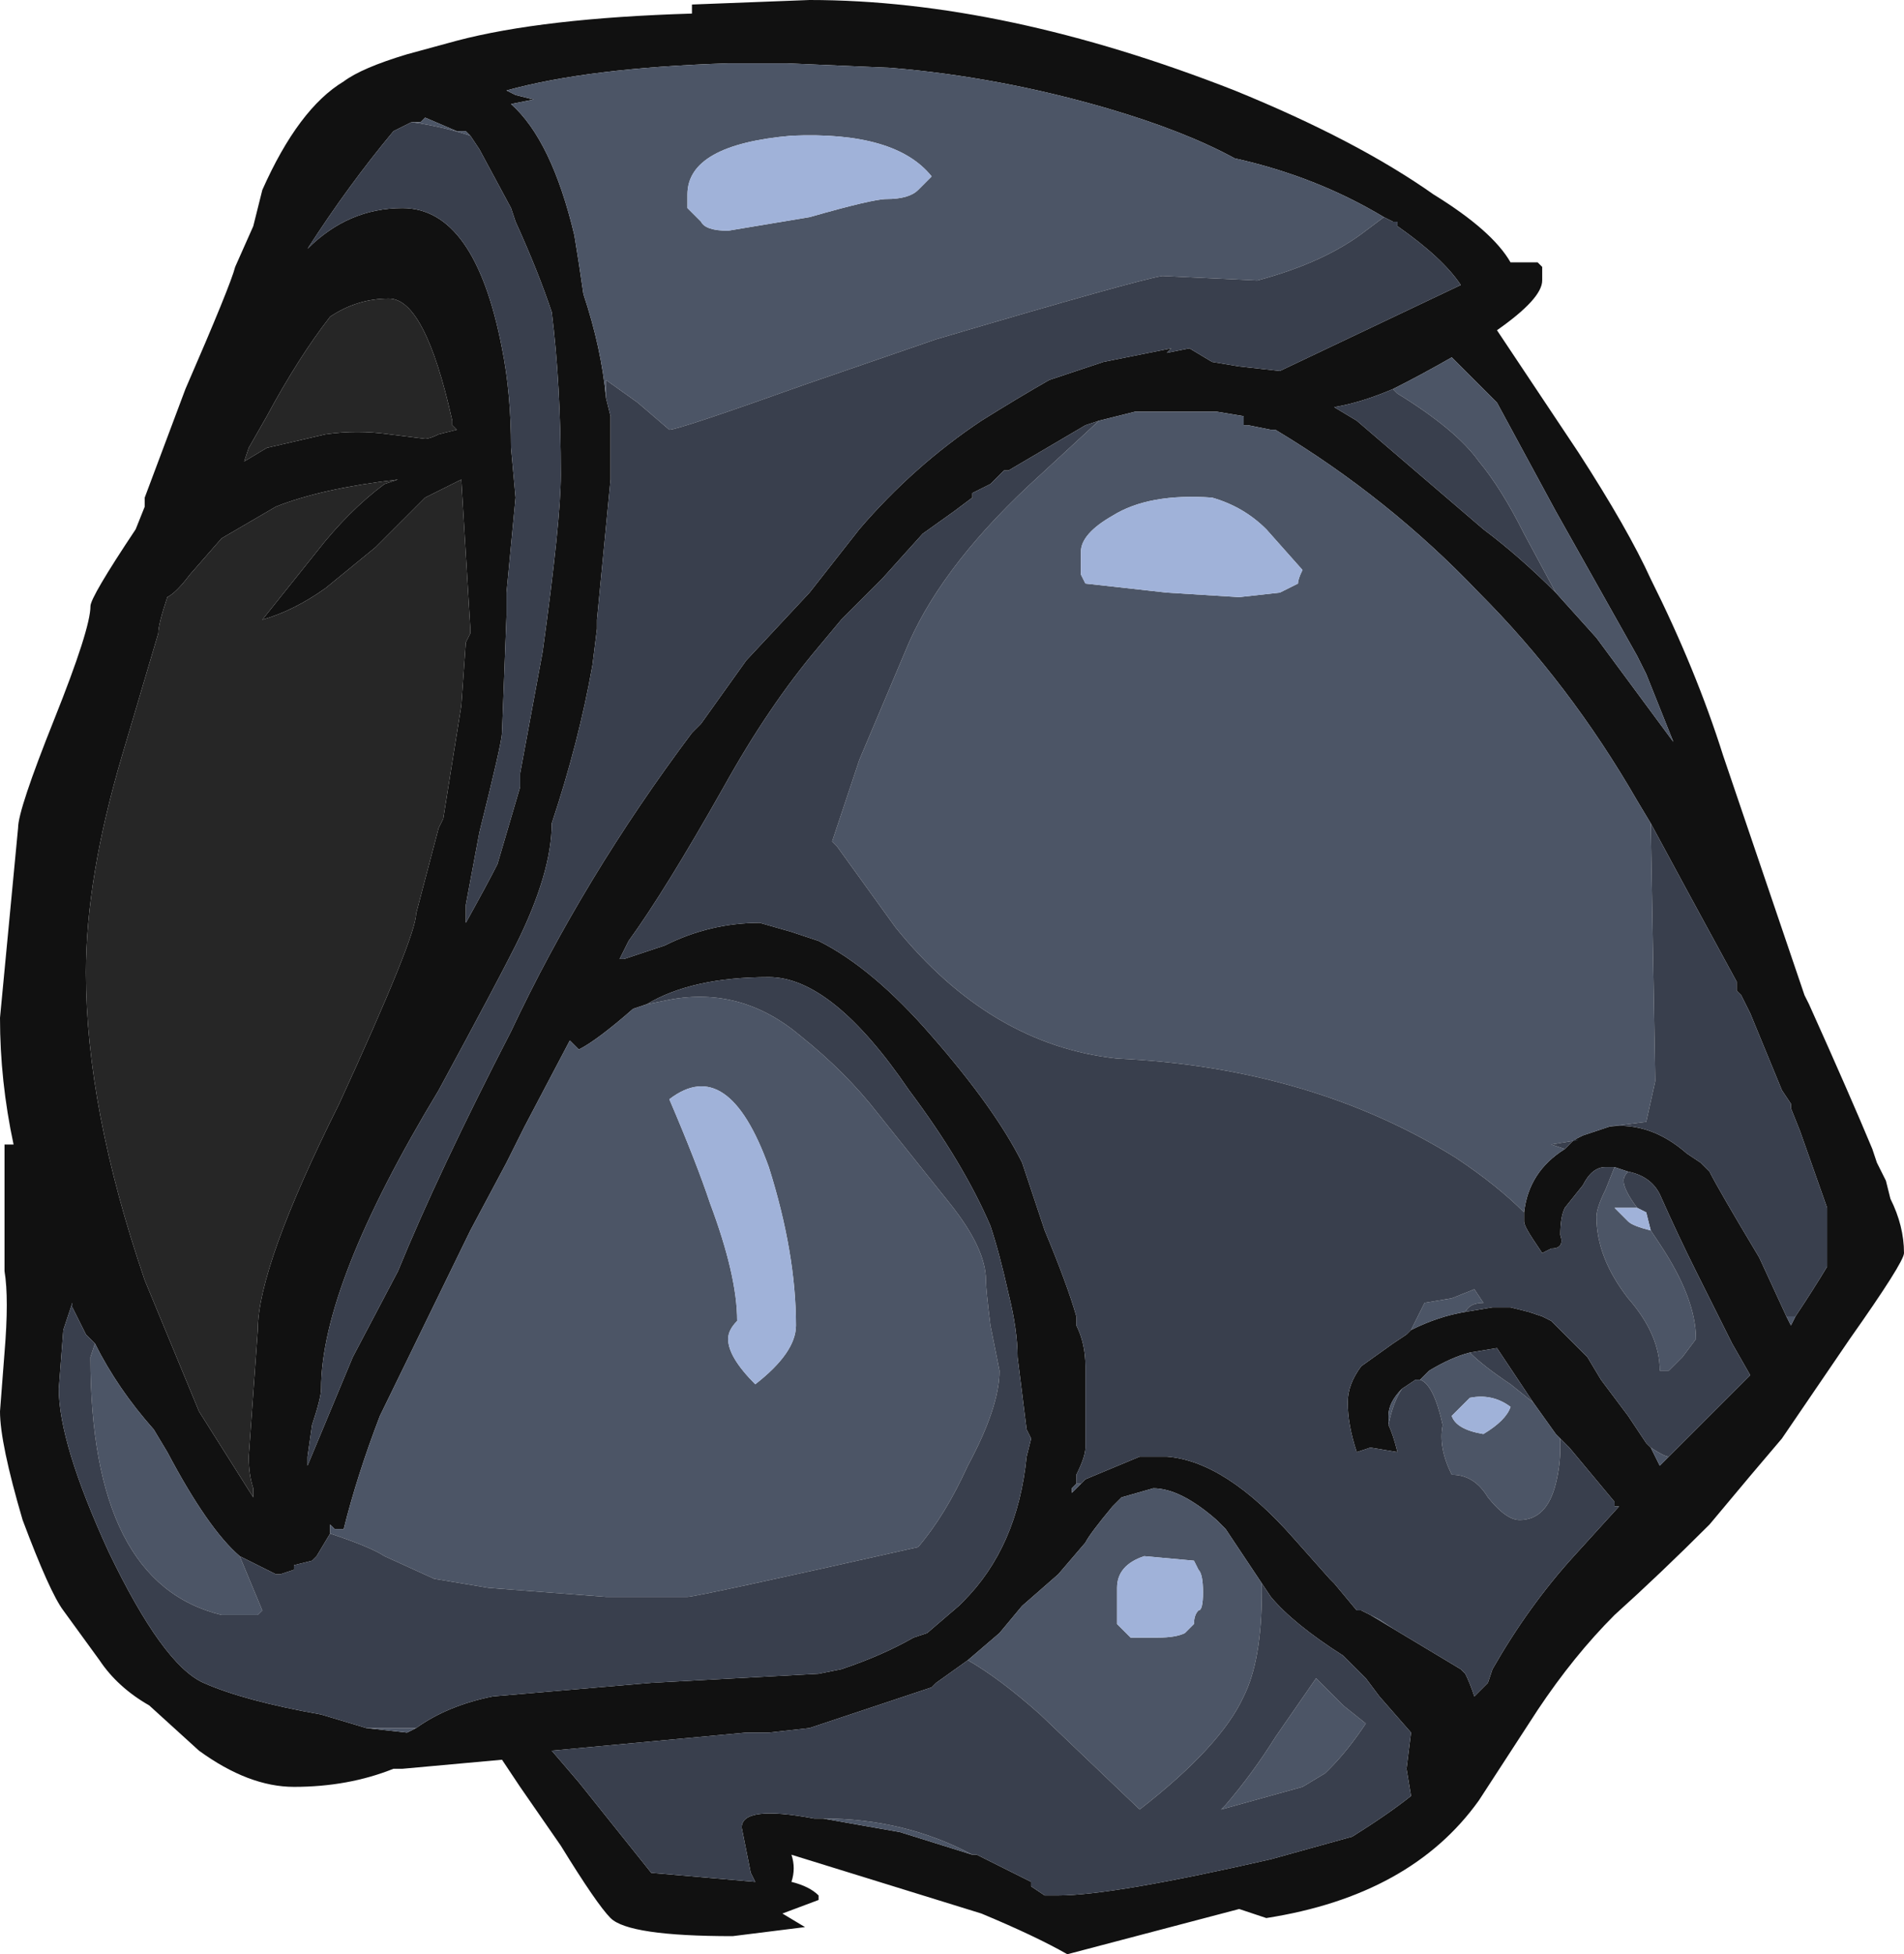 <?xml version="1.0" encoding="UTF-8" standalone="no"?>
<svg xmlns:ffdec="https://www.free-decompiler.com/flash" xmlns:xlink="http://www.w3.org/1999/xlink" ffdec:objectType="shape" height="21.6px" width="21.05px" xmlns="http://www.w3.org/2000/svg">
  <g transform="matrix(1.0, 0.0, 0.0, 1.0, 9.35, 20.85)">
    <path d="M5.95 -18.45 Q5.2 -18.9 4.3 -19.1 3.75 -19.4 2.9 -19.65 1.7 -20.0 0.5 -20.1 L-0.65 -20.15 -1.3 -20.15 Q-2.85 -20.1 -3.75 -19.85 L-3.65 -19.8 -3.45 -19.75 -3.7 -19.7 Q-3.25 -19.3 -3.0 -18.25 -2.95 -17.95 -2.9 -17.6 -2.7 -17.0 -2.65 -16.45 L-2.6 -16.25 -2.6 -15.65 -2.6 -15.55 -2.75 -14.0 -2.75 -13.9 -2.8 -13.5 Q-2.95 -12.65 -3.25 -11.75 -3.25 -11.2 -3.65 -10.4 -3.85 -10.0 -4.5 -8.8 -5.8 -6.65 -5.8 -5.5 -5.8 -5.4 -5.9 -5.1 L-5.95 -4.75 -5.95 -4.65 -5.45 -5.85 -4.95 -6.8 Q-4.5 -7.9 -3.7 -9.45 -2.9 -11.15 -1.7 -12.75 L-1.6 -12.85 -1.1 -13.55 -0.4 -14.3 0.15 -15.0 Q0.75 -15.7 1.5 -16.2 1.9 -16.45 2.25 -16.65 L2.85 -16.85 3.6 -17.0 3.55 -16.95 3.8 -17.0 4.05 -16.85 4.35 -16.8 4.8 -16.75 6.8 -17.7 Q6.6 -18.0 6.1 -18.35 L6.1 -18.4 6.05 -18.4 5.95 -18.45 M2.8 -16.2 L2.65 -16.15 1.8 -15.65 1.75 -15.65 1.6 -15.5 1.4 -15.4 1.4 -15.35 1.2 -15.2 0.85 -14.95 0.4 -14.45 -0.05 -14.0 -0.3 -13.7 Q-0.85 -13.05 -1.35 -12.15 -2.0 -11.0 -2.4 -10.45 L-2.45 -10.35 -2.5 -10.25 -2.45 -10.25 -2.0 -10.4 Q-1.5 -10.65 -0.95 -10.65 L-0.6 -10.55 -0.3 -10.45 Q0.3 -10.15 0.95 -9.4 1.65 -8.6 1.95 -8.0 2.05 -7.7 2.2 -7.25 2.45 -6.65 2.55 -6.3 L2.55 -6.2 Q2.65 -6.0 2.65 -5.75 L2.65 -4.85 Q2.65 -4.75 2.55 -4.55 L2.55 -4.45 2.5 -4.4 2.5 -4.35 2.65 -4.5 3.25 -4.75 3.55 -4.75 Q4.2 -4.7 4.95 -3.85 L5.35 -3.4 5.4 -3.35 5.65 -3.05 5.7 -3.05 5.8 -3.0 6.05 -2.85 6.8 -2.4 6.85 -2.35 Q6.9 -2.25 6.95 -2.1 L7.1 -2.25 7.15 -2.4 Q7.55 -3.1 8.05 -3.65 L8.55 -4.2 8.5 -4.2 8.5 -4.25 8.0 -4.85 7.9 -4.95 7.85 -5.0 7.6 -5.35 7.2 -5.95 6.9 -5.9 Q6.7 -5.85 6.45 -5.7 L6.35 -5.6 6.3 -5.6 6.15 -5.5 Q6.0 -5.35 6.0 -5.2 L6.0 -5.1 Q6.05 -5.0 6.1 -4.8 L5.8 -4.85 5.65 -4.8 Q5.55 -5.1 5.55 -5.35 5.55 -5.55 5.7 -5.75 L6.05 -6.0 6.2 -6.1 6.25 -6.15 Q6.55 -6.3 6.85 -6.35 L7.15 -6.4 7.35 -6.4 7.55 -6.35 7.7 -6.3 7.8 -6.25 8.2 -5.85 8.35 -5.6 8.65 -5.2 8.85 -4.9 8.9 -4.85 9.0 -4.65 9.1 -4.75 10.0 -5.65 9.8 -6.0 9.4 -6.8 Q9.2 -7.2 9.0 -7.65 8.9 -7.85 8.65 -7.9 L8.5 -7.95 8.4 -7.95 Q8.25 -7.95 8.15 -7.75 L7.95 -7.5 Q7.9 -7.4 7.9 -7.2 7.95 -7.05 7.8 -7.05 L7.7 -7.0 7.6 -7.15 Q7.5 -7.3 7.5 -7.35 L7.5 -7.45 Q7.55 -7.9 7.95 -8.15 L8.05 -8.25 8.15 -8.3 Q8.3 -8.35 8.45 -8.4 8.9 -8.45 9.3 -8.1 L9.45 -8.0 9.55 -7.9 Q9.65 -7.7 10.1 -6.95 L10.4 -6.3 10.45 -6.2 10.5 -6.3 Q10.7 -6.6 10.85 -6.85 L10.85 -7.0 Q10.85 -7.3 10.85 -7.5 L10.55 -8.35 10.45 -8.6 10.45 -8.65 10.35 -8.8 10.0 -9.65 9.9 -9.85 9.85 -9.9 9.85 -10.0 Q9.25 -11.1 8.9 -11.75 L8.75 -12.0 Q8.0 -13.3 7.0 -14.3 6.0 -15.35 4.75 -16.1 L4.7 -16.1 4.45 -16.15 4.4 -16.15 4.4 -16.25 4.1 -16.3 3.2 -16.3 2.8 -16.2 M6.05 -16.55 Q5.7 -16.4 5.4 -16.35 L5.65 -16.2 Q6.7 -15.3 7.05 -15.0 7.45 -14.7 7.85 -14.3 L8.3 -13.8 9.15 -12.65 8.85 -13.4 8.75 -13.6 7.85 -15.2 7.2 -16.4 6.7 -16.9 Q6.35 -16.7 6.05 -16.55 M7.65 -17.95 L7.7 -17.9 7.7 -17.75 Q7.7 -17.55 7.2 -17.2 L8.1 -15.85 Q8.65 -15.0 8.9 -14.45 9.4 -13.45 9.7 -12.5 L10.6 -9.85 10.65 -9.75 Q11.1 -8.75 11.35 -8.15 L11.4 -8.0 11.5 -7.8 11.55 -7.6 Q11.7 -7.3 11.7 -7.0 11.7 -6.9 11.1 -6.05 L10.35 -4.95 Q10.05 -4.6 9.55 -4.0 9.0 -3.45 8.5 -3.0 8.05 -2.55 7.65 -1.95 L7.0 -0.95 Q6.25 0.1 4.65 0.35 L4.35 0.25 2.45 0.75 Q2.1 0.55 1.5 0.3 L-0.6 -0.35 Q-0.55 -0.2 -0.6 -0.05 -0.4 0.0 -0.3 0.1 L-0.3 0.15 -0.7 0.3 -0.45 0.45 -1.25 0.55 Q-2.4 0.55 -2.6 0.35 -2.75 0.2 -3.15 -0.45 L-3.6 -1.1 -3.8 -1.4 -4.9 -1.3 -5.0 -1.3 Q-5.5 -1.1 -6.1 -1.1 -6.6 -1.1 -7.15 -1.5 L-7.7 -2.0 Q-8.05 -2.2 -8.25 -2.5 L-8.65 -3.05 Q-8.8 -3.25 -9.1 -4.05 -9.35 -4.9 -9.35 -5.25 L-9.3 -5.9 Q-9.25 -6.5 -9.3 -6.8 L-9.3 -8.2 -9.2 -8.2 Q-9.35 -8.9 -9.35 -9.6 L-9.15 -11.7 Q-9.15 -11.9 -8.75 -12.9 -8.35 -13.9 -8.35 -14.15 -8.35 -14.25 -7.85 -15.0 L-7.75 -15.25 -7.75 -15.35 -7.3 -16.55 Q-6.8 -17.7 -6.75 -17.9 L-6.55 -18.35 -6.45 -18.75 Q-6.05 -19.65 -5.55 -19.95 -5.35 -20.1 -4.85 -20.25 L-4.3 -20.4 Q-3.35 -20.65 -1.7 -20.7 L-1.7 -20.8 -0.4 -20.85 Q1.75 -20.85 4.3 -19.85 5.65 -19.3 6.5 -18.7 7.15 -18.3 7.35 -17.95 L7.65 -17.95 M-4.75 -1.75 Q-4.4 -2.0 -3.9 -2.1 L-2.15 -2.25 -0.3 -2.35 -0.05 -2.4 Q0.4 -2.55 0.75 -2.75 L0.9 -2.8 1.25 -3.1 1.3 -3.15 Q1.9 -3.75 2.0 -4.75 L2.05 -4.95 2.0 -5.05 1.9 -5.85 Q1.9 -6.15 1.8 -6.55 1.7 -7.0 1.6 -7.3 1.3 -8.0 0.7 -8.8 -0.15 -10.05 -0.85 -10.05 -1.7 -10.05 -2.2 -9.75 L-2.35 -9.7 Q-2.75 -9.35 -2.95 -9.25 L-3.05 -9.35 -3.55 -8.4 -3.75 -8.0 -4.15 -7.25 -5.15 -5.2 Q-5.4 -4.55 -5.55 -3.95 L-5.65 -3.95 -5.7 -4.0 -5.7 -3.9 -5.85 -3.65 -5.9 -3.6 -6.1 -3.55 -6.1 -3.5 -6.25 -3.45 -6.3 -3.45 -6.7 -3.65 Q-7.05 -3.95 -7.5 -4.8 L-7.65 -5.05 Q-8.05 -5.5 -8.3 -6.0 L-8.4 -6.1 -8.55 -6.4 -8.55 -6.45 -8.65 -6.15 -8.7 -5.5 Q-8.7 -4.9 -8.15 -3.7 -7.55 -2.45 -7.1 -2.25 -6.65 -2.05 -5.8 -1.9 L-5.3 -1.75 -4.85 -1.7 -4.75 -1.75 M4.6 -3.35 L4.2 -3.95 4.1 -4.05 Q3.7 -4.4 3.4 -4.4 L3.05 -4.3 2.95 -4.2 Q2.7 -3.9 2.65 -3.8 L2.35 -3.45 1.95 -3.1 1.7 -2.8 1.35 -2.5 1.0 -2.25 0.95 -2.2 -0.4 -1.75 -0.85 -1.7 -1.1 -1.7 -3.25 -1.5 -2.95 -1.15 -2.15 -0.15 -1.0 -0.05 -1.05 -0.15 -1.15 -0.65 Q-1.15 -0.9 -0.35 -0.75 L-0.25 -0.75 0.6 -0.6 1.4 -0.35 1.45 -0.35 2.05 -0.05 2.05 0.0 2.2 0.1 2.35 0.1 Q2.95 0.1 4.7 -0.3 L5.6 -0.55 Q6.0 -0.8 6.25 -1.0 L6.2 -1.3 6.25 -1.7 5.9 -2.1 5.75 -2.3 5.5 -2.55 Q4.95 -2.9 4.7 -3.2 L4.6 -3.35 M6.35 -4.15 L6.35 -4.15 M-6.6 -15.9 L-6.65 -15.75 -6.4 -15.9 -5.75 -16.05 Q-5.4 -16.1 -5.05 -16.05 L-4.65 -16.0 Q-4.6 -16.0 -4.5 -16.05 L-4.3 -16.1 -4.35 -16.15 -4.35 -16.2 Q-4.65 -17.55 -5.05 -17.55 -5.4 -17.55 -5.7 -17.35 -6.05 -16.9 -6.4 -16.25 L-6.6 -15.9 M-7.5 -14.25 Q-7.6 -13.95 -7.6 -13.85 L-8.0 -12.5 Q-8.4 -11.15 -8.4 -10.1 -8.4 -8.6 -7.75 -6.7 L-7.15 -5.25 -6.55 -4.3 -6.55 -4.4 Q-6.6 -4.55 -6.6 -4.75 L-6.5 -6.15 Q-6.5 -6.85 -5.6 -8.65 -4.75 -10.5 -4.75 -10.75 L-4.5 -11.7 -4.45 -11.8 -4.25 -13.05 -4.2 -13.75 -4.15 -13.85 -4.15 -13.9 -4.25 -15.55 Q-4.45 -15.45 -4.65 -15.35 L-5.2 -14.8 -5.75 -14.35 Q-6.1 -14.1 -6.45 -14.0 L-5.85 -14.75 Q-5.5 -15.2 -5.1 -15.5 L-4.95 -15.55 Q-5.8 -15.45 -6.3 -15.25 L-6.9 -14.9 -7.25 -14.5 Q-7.4 -14.3 -7.5 -14.25 M-4.15 -19.35 L-4.2 -19.4 -4.3 -19.4 -4.65 -19.55 -4.7 -19.5 -4.8 -19.5 -5.0 -19.4 Q-5.5 -18.8 -5.95 -18.1 -5.5 -18.55 -4.9 -18.55 -4.1 -18.55 -3.8 -17.0 -3.7 -16.5 -3.7 -15.9 L-3.65 -15.35 -3.75 -14.3 -3.75 -14.05 -3.8 -12.75 Q-3.8 -12.65 -4.05 -11.65 L-4.2 -10.85 -4.2 -10.65 Q-3.95 -11.1 -3.85 -11.3 L-3.6 -12.15 -3.6 -12.3 -3.35 -13.65 Q-3.15 -15.1 -3.15 -15.6 -3.15 -16.6 -3.25 -17.4 -3.4 -17.85 -3.65 -18.4 L-3.7 -18.55 -4.05 -19.2 -4.15 -19.35" fill="#111111" fill-rule="evenodd" stroke="none"/>
    <path d="M5.95 -18.45 L5.75 -18.3 Q5.3 -17.95 4.55 -17.75 L3.5 -17.8 Q3.2 -17.75 1.0 -17.1 L-0.45 -16.6 Q-1.85 -16.1 -1.95 -16.1 L-2.3 -16.4 -2.65 -16.65 -2.65 -16.45 Q-2.7 -17.0 -2.9 -17.6 -2.95 -17.95 -3.0 -18.25 -3.25 -19.3 -3.7 -19.7 L-3.45 -19.75 -3.65 -19.8 -3.75 -19.85 Q-2.85 -20.1 -1.3 -20.15 L-0.65 -20.15 0.5 -20.1 Q1.7 -20.0 2.9 -19.65 3.75 -19.4 4.3 -19.1 5.2 -18.9 5.95 -18.45 M-2.6 -15.65 L-2.6 -15.55 -2.6 -15.65 M0.45 -18.65 Q0.7 -18.65 0.8 -18.75 L0.95 -18.9 Q0.55 -19.4 -0.6 -19.35 -1.75 -19.25 -1.75 -18.7 L-1.75 -18.55 -1.6 -18.4 Q-1.55 -18.3 -1.3 -18.3 L-0.4 -18.45 Q0.3 -18.65 0.45 -18.65 M-2.45 -10.35 L-2.5 -10.25 -2.45 -10.35 M2.55 -4.45 L2.6 -4.45 2.65 -4.5 2.5 -4.35 2.5 -4.4 2.55 -4.45 M5.8 -3.0 L5.9 -2.95 6.05 -2.85 5.8 -3.0 M7.9 -4.95 L7.9 -4.85 Q7.9 -4.65 7.85 -4.45 7.75 -4.05 7.45 -4.05 7.3 -4.05 7.1 -4.3 6.95 -4.55 6.7 -4.55 6.55 -4.85 6.6 -5.1 6.5 -5.55 6.35 -5.6 L6.45 -5.7 Q6.7 -5.85 6.9 -5.9 7.05 -5.75 7.35 -5.55 L7.6 -5.35 7.85 -5.0 7.9 -4.95 M6.15 -5.5 Q6.05 -5.35 6.0 -5.1 L6.0 -5.2 Q6.0 -5.35 6.15 -5.5 M6.25 -6.15 L6.4 -6.45 6.7 -6.5 6.95 -6.6 7.05 -6.45 Q6.9 -6.45 6.85 -6.35 6.55 -6.3 6.25 -6.15 M8.9 -4.85 Q9.05 -4.75 9.1 -4.75 L9.0 -4.65 8.9 -4.85 M8.65 -7.9 Q8.6 -7.85 8.6 -7.8 8.6 -7.7 8.75 -7.5 L8.5 -7.5 Q8.6 -7.4 8.65 -7.35 8.7 -7.3 8.9 -7.25 L9.0 -7.1 Q9.4 -6.5 9.4 -6.05 L9.25 -5.85 9.1 -5.7 9.0 -5.7 Q9.0 -6.1 8.65 -6.5 8.3 -6.95 8.3 -7.4 8.3 -7.5 8.4 -7.7 L8.5 -7.95 8.65 -7.9 M7.5 -7.45 Q7.2 -7.75 6.75 -8.05 5.15 -9.05 3.0 -9.15 1.6 -9.3 0.55 -10.6 L-0.1 -11.5 -0.15 -11.55 0.15 -12.45 0.7 -13.75 Q1.1 -14.65 2.15 -15.6 L2.8 -16.2 3.2 -16.3 4.1 -16.3 4.4 -16.25 4.4 -16.15 4.45 -16.15 4.7 -16.1 4.75 -16.1 Q6.0 -15.35 7.0 -14.3 8.0 -13.3 8.75 -12.0 L8.9 -11.75 8.95 -8.9 8.85 -8.45 8.45 -8.4 Q8.3 -8.35 8.15 -8.3 L8.05 -8.25 8.1 -8.25 7.8 -8.2 7.95 -8.15 Q7.55 -7.9 7.5 -7.45 M10.5 -6.3 L10.45 -6.2 10.4 -6.3 10.5 -6.3 M2.6 -14.75 Q2.6 -14.55 2.6 -14.5 L2.65 -14.4 3.55 -14.3 4.35 -14.25 4.8 -14.3 5.0 -14.4 Q5.0 -14.45 5.05 -14.55 L4.65 -15.0 Q4.4 -15.25 4.05 -15.35 3.35 -15.4 2.95 -15.15 2.6 -14.95 2.6 -14.75 M7.85 -14.3 L7.5 -14.95 Q7.25 -15.45 7.0 -15.75 6.75 -16.1 6.1 -16.5 L6.05 -16.55 Q6.35 -16.7 6.7 -16.9 L7.2 -16.4 7.85 -15.2 8.75 -13.6 8.85 -13.4 9.15 -12.65 8.3 -13.8 7.85 -14.3 M10.45 -8.6 L10.45 -8.6 M-2.2 -9.75 L-1.95 -9.8 Q-1.15 -9.95 -0.5 -9.4 0.0 -9.0 0.35 -8.55 L1.15 -7.55 Q1.55 -7.05 1.55 -6.7 1.55 -6.6 1.6 -6.2 L1.7 -5.7 Q1.7 -5.3 1.35 -4.65 1.1 -4.1 0.8 -3.75 -1.65 -3.2 -1.75 -3.2 L-2.65 -3.2 -3.95 -3.3 -4.55 -3.4 -5.1 -3.65 Q-5.25 -3.75 -5.7 -3.9 L-5.7 -4.0 -5.65 -3.95 -5.55 -3.95 Q-5.4 -4.55 -5.15 -5.2 L-4.15 -7.25 -3.75 -8.0 -3.55 -8.4 -3.05 -9.35 -2.95 -9.25 Q-2.75 -9.35 -2.35 -9.7 L-2.2 -9.75 M-6.7 -3.65 L-6.45 -3.05 -6.5 -3.0 -6.9 -3.0 Q-8.35 -3.35 -8.35 -5.85 L-8.3 -6.0 Q-8.05 -5.5 -7.65 -5.05 L-7.5 -4.8 Q-7.05 -3.95 -6.7 -3.65 M-5.3 -1.75 L-4.75 -1.75 -4.85 -1.7 -5.3 -1.75 M3.85 -3.6 L3.3 -3.65 Q3.0 -3.55 3.0 -3.3 L3.0 -2.9 3.15 -2.75 3.45 -2.75 Q3.65 -2.75 3.75 -2.8 L3.85 -2.9 Q3.85 -3.0 3.9 -3.05 3.95 -3.05 3.95 -3.25 3.95 -3.45 3.9 -3.5 L3.85 -3.6 M1.35 -2.5 L1.7 -2.8 1.95 -3.1 2.35 -3.45 2.65 -3.8 Q2.7 -3.9 2.95 -4.2 L3.05 -4.3 3.4 -4.4 Q3.7 -4.4 4.1 -4.05 L4.2 -3.95 4.6 -3.35 4.6 -3.25 Q4.6 -2.5 4.4 -2.1 4.15 -1.55 3.25 -0.85 L2.15 -1.9 Q1.7 -2.3 1.35 -2.5 M1.4 -0.35 L0.6 -0.6 -0.25 -0.75 Q0.65 -0.75 1.4 -0.35 M5.2 -2.3 L5.5 -2.0 5.75 -1.8 Q5.55 -1.5 5.35 -1.3 L5.3 -1.25 5.05 -1.1 4.15 -0.85 4.2 -0.9 Q4.5 -1.25 4.75 -1.65 L5.2 -2.3 M6.9 -5.4 L6.7 -5.2 Q6.75 -5.05 7.05 -5.0 7.3 -5.15 7.35 -5.3 7.15 -5.45 6.9 -5.4 M-4.8 -19.5 L-4.7 -19.5 -4.65 -19.55 -4.3 -19.4 -4.2 -19.4 -4.15 -19.35 Q-4.45 -19.45 -4.8 -19.5 M-1.95 -8.7 Q-1.65 -8.0 -1.5 -7.55 -1.2 -6.75 -1.2 -6.25 -1.3 -6.15 -1.3 -6.05 -1.3 -5.85 -1.0 -5.55 -0.55 -5.9 -0.55 -6.2 -0.55 -7.0 -0.85 -7.95 -1.3 -9.2 -1.95 -8.7" fill="#4c5566" fill-rule="evenodd" stroke="none"/>
    <path d="M-2.65 -16.45 L-2.65 -16.65 -2.3 -16.4 -1.95 -16.1 Q-1.85 -16.1 -0.45 -16.6 L1.0 -17.1 Q3.2 -17.75 3.5 -17.8 L4.55 -17.75 Q5.3 -17.95 5.75 -18.3 L5.95 -18.45 6.05 -18.4 6.1 -18.4 6.1 -18.35 Q6.6 -18.0 6.8 -17.7 L4.8 -16.75 4.35 -16.8 4.05 -16.85 3.8 -17.0 3.55 -16.95 3.6 -17.0 2.85 -16.85 2.25 -16.65 Q1.9 -16.45 1.5 -16.2 0.75 -15.7 0.15 -15.0 L-0.4 -14.3 -1.1 -13.55 -1.6 -12.85 -1.7 -12.75 Q-2.9 -11.15 -3.7 -9.45 -4.5 -7.9 -4.95 -6.8 L-5.45 -5.85 -5.95 -4.65 -5.95 -4.75 -5.9 -5.1 Q-5.8 -5.4 -5.8 -5.5 -5.8 -6.65 -4.5 -8.8 -3.85 -10.0 -3.65 -10.4 -3.25 -11.2 -3.25 -11.75 -2.95 -12.65 -2.8 -13.5 L-2.75 -13.9 -2.75 -14.0 -2.6 -15.55 -2.6 -15.65 -2.6 -16.25 -2.65 -16.45 M-2.45 -10.35 L-2.4 -10.45 Q-2.0 -11.0 -1.35 -12.15 -0.85 -13.05 -0.3 -13.7 L-0.05 -14.0 0.4 -14.45 0.85 -14.95 1.2 -15.2 1.4 -15.35 1.4 -15.4 1.6 -15.5 1.75 -15.65 1.8 -15.65 2.65 -16.15 2.8 -16.2 2.15 -15.6 Q1.1 -14.65 0.7 -13.75 L0.15 -12.45 -0.15 -11.55 -0.1 -11.5 0.55 -10.6 Q1.6 -9.3 3.0 -9.15 5.15 -9.05 6.75 -8.05 7.2 -7.75 7.5 -7.45 L7.5 -7.35 Q7.5 -7.3 7.6 -7.15 L7.7 -7.0 7.8 -7.05 Q7.95 -7.05 7.9 -7.2 7.9 -7.4 7.95 -7.5 L8.15 -7.75 Q8.25 -7.95 8.4 -7.95 L8.5 -7.95 8.4 -7.7 Q8.3 -7.5 8.3 -7.4 8.3 -6.95 8.65 -6.5 9.0 -6.1 9.0 -5.7 L9.1 -5.7 9.25 -5.85 9.4 -6.05 Q9.4 -6.5 9.0 -7.1 L8.9 -7.25 8.85 -7.45 8.75 -7.5 Q8.6 -7.7 8.6 -7.8 8.6 -7.85 8.65 -7.9 8.9 -7.85 9.0 -7.65 9.2 -7.2 9.4 -6.8 L9.8 -6.0 10.0 -5.65 9.1 -4.75 Q9.05 -4.75 8.9 -4.85 L8.85 -4.9 8.65 -5.2 8.35 -5.6 8.2 -5.85 7.8 -6.25 7.7 -6.3 7.55 -6.35 7.35 -6.4 7.15 -6.4 6.85 -6.35 Q6.9 -6.45 7.05 -6.45 L6.95 -6.6 6.7 -6.5 6.4 -6.45 6.25 -6.15 6.2 -6.1 6.05 -6.0 5.7 -5.75 Q5.55 -5.55 5.55 -5.35 5.55 -5.1 5.65 -4.8 L5.8 -4.85 6.1 -4.8 Q6.05 -5.0 6.0 -5.1 6.05 -5.35 6.15 -5.5 L6.3 -5.6 6.35 -5.6 Q6.5 -5.55 6.6 -5.1 6.55 -4.85 6.7 -4.55 6.95 -4.55 7.1 -4.3 7.3 -4.05 7.45 -4.05 7.75 -4.05 7.85 -4.45 7.9 -4.65 7.9 -4.85 L7.9 -4.95 8.0 -4.85 8.5 -4.25 8.5 -4.2 8.55 -4.2 8.05 -3.65 Q7.55 -3.1 7.15 -2.4 L7.1 -2.25 6.95 -2.1 Q6.9 -2.25 6.85 -2.35 L6.8 -2.4 6.05 -2.85 5.9 -2.95 5.8 -3.0 5.7 -3.05 5.65 -3.05 5.4 -3.35 5.35 -3.4 4.95 -3.85 Q4.2 -4.7 3.55 -4.75 L3.25 -4.75 2.65 -4.5 2.6 -4.45 2.55 -4.45 2.55 -4.55 Q2.65 -4.75 2.65 -4.85 L2.65 -5.75 Q2.65 -6.0 2.55 -6.2 L2.55 -6.3 Q2.45 -6.65 2.2 -7.25 2.05 -7.7 1.95 -8.0 1.65 -8.6 0.95 -9.4 0.3 -10.15 -0.3 -10.45 L-0.6 -10.55 -0.95 -10.65 Q-1.5 -10.65 -2.0 -10.4 L-2.45 -10.25 -2.5 -10.25 -2.45 -10.35 M8.9 -11.75 Q9.25 -11.1 9.85 -10.0 L9.85 -9.9 9.9 -9.85 10.0 -9.65 10.35 -8.8 10.45 -8.65 10.45 -8.6 10.55 -8.35 10.85 -7.5 Q10.85 -7.3 10.85 -7.0 L10.85 -6.85 Q10.7 -6.6 10.5 -6.3 L10.4 -6.3 10.1 -6.95 Q9.65 -7.7 9.55 -7.9 L9.45 -8.0 9.3 -8.1 Q8.9 -8.45 8.45 -8.4 L8.85 -8.45 8.95 -8.9 8.9 -11.75 M8.05 -8.25 L7.95 -8.15 7.8 -8.2 8.1 -8.25 8.05 -8.25 M7.85 -14.3 Q7.45 -14.7 7.05 -15.0 6.7 -15.3 5.65 -16.2 L5.4 -16.35 Q5.7 -16.4 6.05 -16.55 L6.1 -16.5 Q6.75 -16.1 7.0 -15.75 7.25 -15.45 7.5 -14.95 L7.85 -14.3 M10.45 -8.6 L10.45 -8.6 M-2.2 -9.75 Q-1.7 -10.05 -0.85 -10.05 -0.15 -10.05 0.7 -8.8 1.3 -8.0 1.6 -7.3 1.7 -7.0 1.8 -6.55 1.9 -6.15 1.9 -5.85 L2.0 -5.05 2.05 -4.95 2.0 -4.75 Q1.9 -3.75 1.3 -3.15 L1.25 -3.1 0.9 -2.8 0.75 -2.75 Q0.4 -2.55 -0.05 -2.4 L-0.3 -2.35 -2.15 -2.25 -3.9 -2.1 Q-4.4 -2.0 -4.75 -1.75 L-5.3 -1.75 -5.8 -1.9 Q-6.65 -2.05 -7.1 -2.25 -7.55 -2.45 -8.15 -3.7 -8.7 -4.9 -8.7 -5.5 L-8.65 -6.15 -8.55 -6.45 -8.55 -6.4 -8.4 -6.1 -8.3 -6.0 -8.35 -5.85 Q-8.35 -3.35 -6.9 -3.0 L-6.5 -3.0 -6.45 -3.05 -6.7 -3.65 -6.3 -3.45 -6.25 -3.45 -6.1 -3.5 -6.1 -3.55 -5.9 -3.6 -5.85 -3.65 -5.7 -3.9 Q-5.25 -3.75 -5.1 -3.65 L-4.55 -3.4 -3.95 -3.3 -2.65 -3.2 -1.75 -3.2 Q-1.65 -3.2 0.8 -3.75 1.1 -4.1 1.35 -4.65 1.7 -5.3 1.7 -5.7 L1.6 -6.2 Q1.55 -6.6 1.55 -6.7 1.55 -7.05 1.15 -7.55 L0.35 -8.55 Q0.0 -9.0 -0.5 -9.4 -1.15 -9.95 -1.95 -9.8 L-2.2 -9.75 M1.35 -2.5 Q1.7 -2.3 2.15 -1.9 L3.25 -0.85 Q4.15 -1.55 4.4 -2.1 4.6 -2.5 4.6 -3.25 L4.6 -3.35 4.7 -3.2 Q4.95 -2.9 5.5 -2.55 L5.75 -2.3 5.9 -2.1 6.25 -1.7 6.2 -1.3 6.25 -1.0 Q6.0 -0.8 5.6 -0.55 L4.7 -0.3 Q2.95 0.1 2.35 0.1 L2.2 0.1 2.05 0.0 2.05 -0.05 1.45 -0.35 1.4 -0.35 Q0.65 -0.75 -0.25 -0.75 L-0.35 -0.75 Q-1.15 -0.9 -1.15 -0.65 L-1.05 -0.15 -1.0 -0.05 -2.15 -0.15 -2.95 -1.15 -3.25 -1.5 -1.1 -1.7 -0.85 -1.7 -0.4 -1.75 0.95 -2.2 1.0 -2.25 1.35 -2.5 M5.2 -2.3 L4.75 -1.65 Q4.5 -1.25 4.2 -0.9 L4.15 -0.85 5.05 -1.1 5.3 -1.25 5.35 -1.3 Q5.55 -1.5 5.75 -1.8 L5.5 -2.0 5.2 -2.3 M7.6 -5.35 L7.35 -5.55 Q7.05 -5.75 6.9 -5.9 L7.2 -5.95 7.6 -5.35 M6.35 -4.15 L6.35 -4.15 M-4.8 -19.5 Q-4.45 -19.45 -4.15 -19.35 L-4.05 -19.2 -3.7 -18.55 -3.65 -18.4 Q-3.4 -17.85 -3.25 -17.4 -3.15 -16.6 -3.15 -15.6 -3.15 -15.1 -3.35 -13.65 L-3.6 -12.3 -3.6 -12.15 -3.85 -11.3 Q-3.95 -11.1 -4.2 -10.65 L-4.2 -10.85 -4.05 -11.65 Q-3.8 -12.65 -3.8 -12.75 L-3.75 -14.05 -3.75 -14.3 -3.65 -15.35 -3.7 -15.9 Q-3.7 -16.5 -3.8 -17.0 -4.1 -18.55 -4.9 -18.55 -5.5 -18.55 -5.95 -18.1 -5.5 -18.8 -5.0 -19.4 L-4.8 -19.5" fill="#393f4d" fill-rule="evenodd" stroke="none"/>
    <path d="M-7.5 -14.25 Q-7.4 -14.3 -7.25 -14.5 L-6.9 -14.9 -6.3 -15.25 Q-5.8 -15.45 -4.95 -15.55 L-5.1 -15.5 Q-5.5 -15.2 -5.85 -14.75 L-6.45 -14.0 Q-6.1 -14.1 -5.75 -14.35 L-5.2 -14.8 -4.65 -15.35 Q-4.45 -15.45 -4.25 -15.55 L-4.15 -13.9 -4.15 -13.85 -4.2 -13.75 -4.25 -13.05 -4.45 -11.8 -4.5 -11.7 -4.75 -10.75 Q-4.75 -10.5 -5.6 -8.65 -6.5 -6.85 -6.5 -6.15 L-6.6 -4.75 Q-6.6 -4.55 -6.55 -4.4 L-6.55 -4.3 -7.15 -5.25 -7.75 -6.7 Q-8.4 -8.6 -8.4 -10.1 -8.4 -11.15 -8.0 -12.5 L-7.6 -13.85 Q-7.6 -13.95 -7.5 -14.25 M-6.6 -15.9 L-6.4 -16.25 Q-6.05 -16.9 -5.7 -17.35 -5.4 -17.55 -5.05 -17.55 -4.65 -17.55 -4.35 -16.2 L-4.35 -16.15 -4.3 -16.1 -4.5 -16.05 Q-4.6 -16.0 -4.65 -16.0 L-5.05 -16.05 Q-5.4 -16.1 -5.75 -16.05 L-6.4 -15.9 -6.65 -15.75 -6.6 -15.9" fill="#262626" fill-rule="evenodd" stroke="none"/>
    <path d="M0.45 -18.65 Q0.3 -18.65 -0.4 -18.45 L-1.3 -18.3 Q-1.55 -18.3 -1.6 -18.4 L-1.75 -18.55 -1.75 -18.7 Q-1.75 -19.25 -0.6 -19.35 0.55 -19.4 0.95 -18.9 L0.8 -18.75 Q0.7 -18.65 0.45 -18.65 M8.75 -7.5 L8.85 -7.45 8.9 -7.25 Q8.7 -7.3 8.65 -7.35 8.6 -7.4 8.5 -7.5 L8.75 -7.5 M2.6 -14.75 Q2.6 -14.95 2.95 -15.15 3.35 -15.4 4.05 -15.35 4.4 -15.25 4.65 -15.0 L5.05 -14.55 Q5.0 -14.45 5.0 -14.4 L4.8 -14.3 4.35 -14.25 3.55 -14.3 2.65 -14.4 2.6 -14.5 Q2.6 -14.55 2.6 -14.75 M3.85 -3.6 L3.9 -3.5 Q3.95 -3.45 3.95 -3.25 3.95 -3.05 3.9 -3.05 3.85 -3.0 3.85 -2.9 L3.75 -2.8 Q3.65 -2.75 3.45 -2.75 L3.15 -2.75 3.0 -2.9 3.0 -3.3 Q3.0 -3.55 3.3 -3.65 L3.85 -3.6 M6.9 -5.4 Q7.15 -5.45 7.35 -5.3 7.3 -5.15 7.05 -5.0 6.75 -5.05 6.7 -5.2 L6.9 -5.4 M-1.95 -8.7 Q-1.3 -9.2 -0.85 -7.95 -0.55 -7.0 -0.55 -6.2 -0.55 -5.9 -1.0 -5.55 -1.3 -5.85 -1.3 -6.05 -1.3 -6.15 -1.2 -6.25 -1.2 -6.75 -1.5 -7.55 -1.65 -8.0 -1.95 -8.7" fill="#a0b2d9" fill-rule="evenodd" stroke="none"/>
  </g>
</svg>
